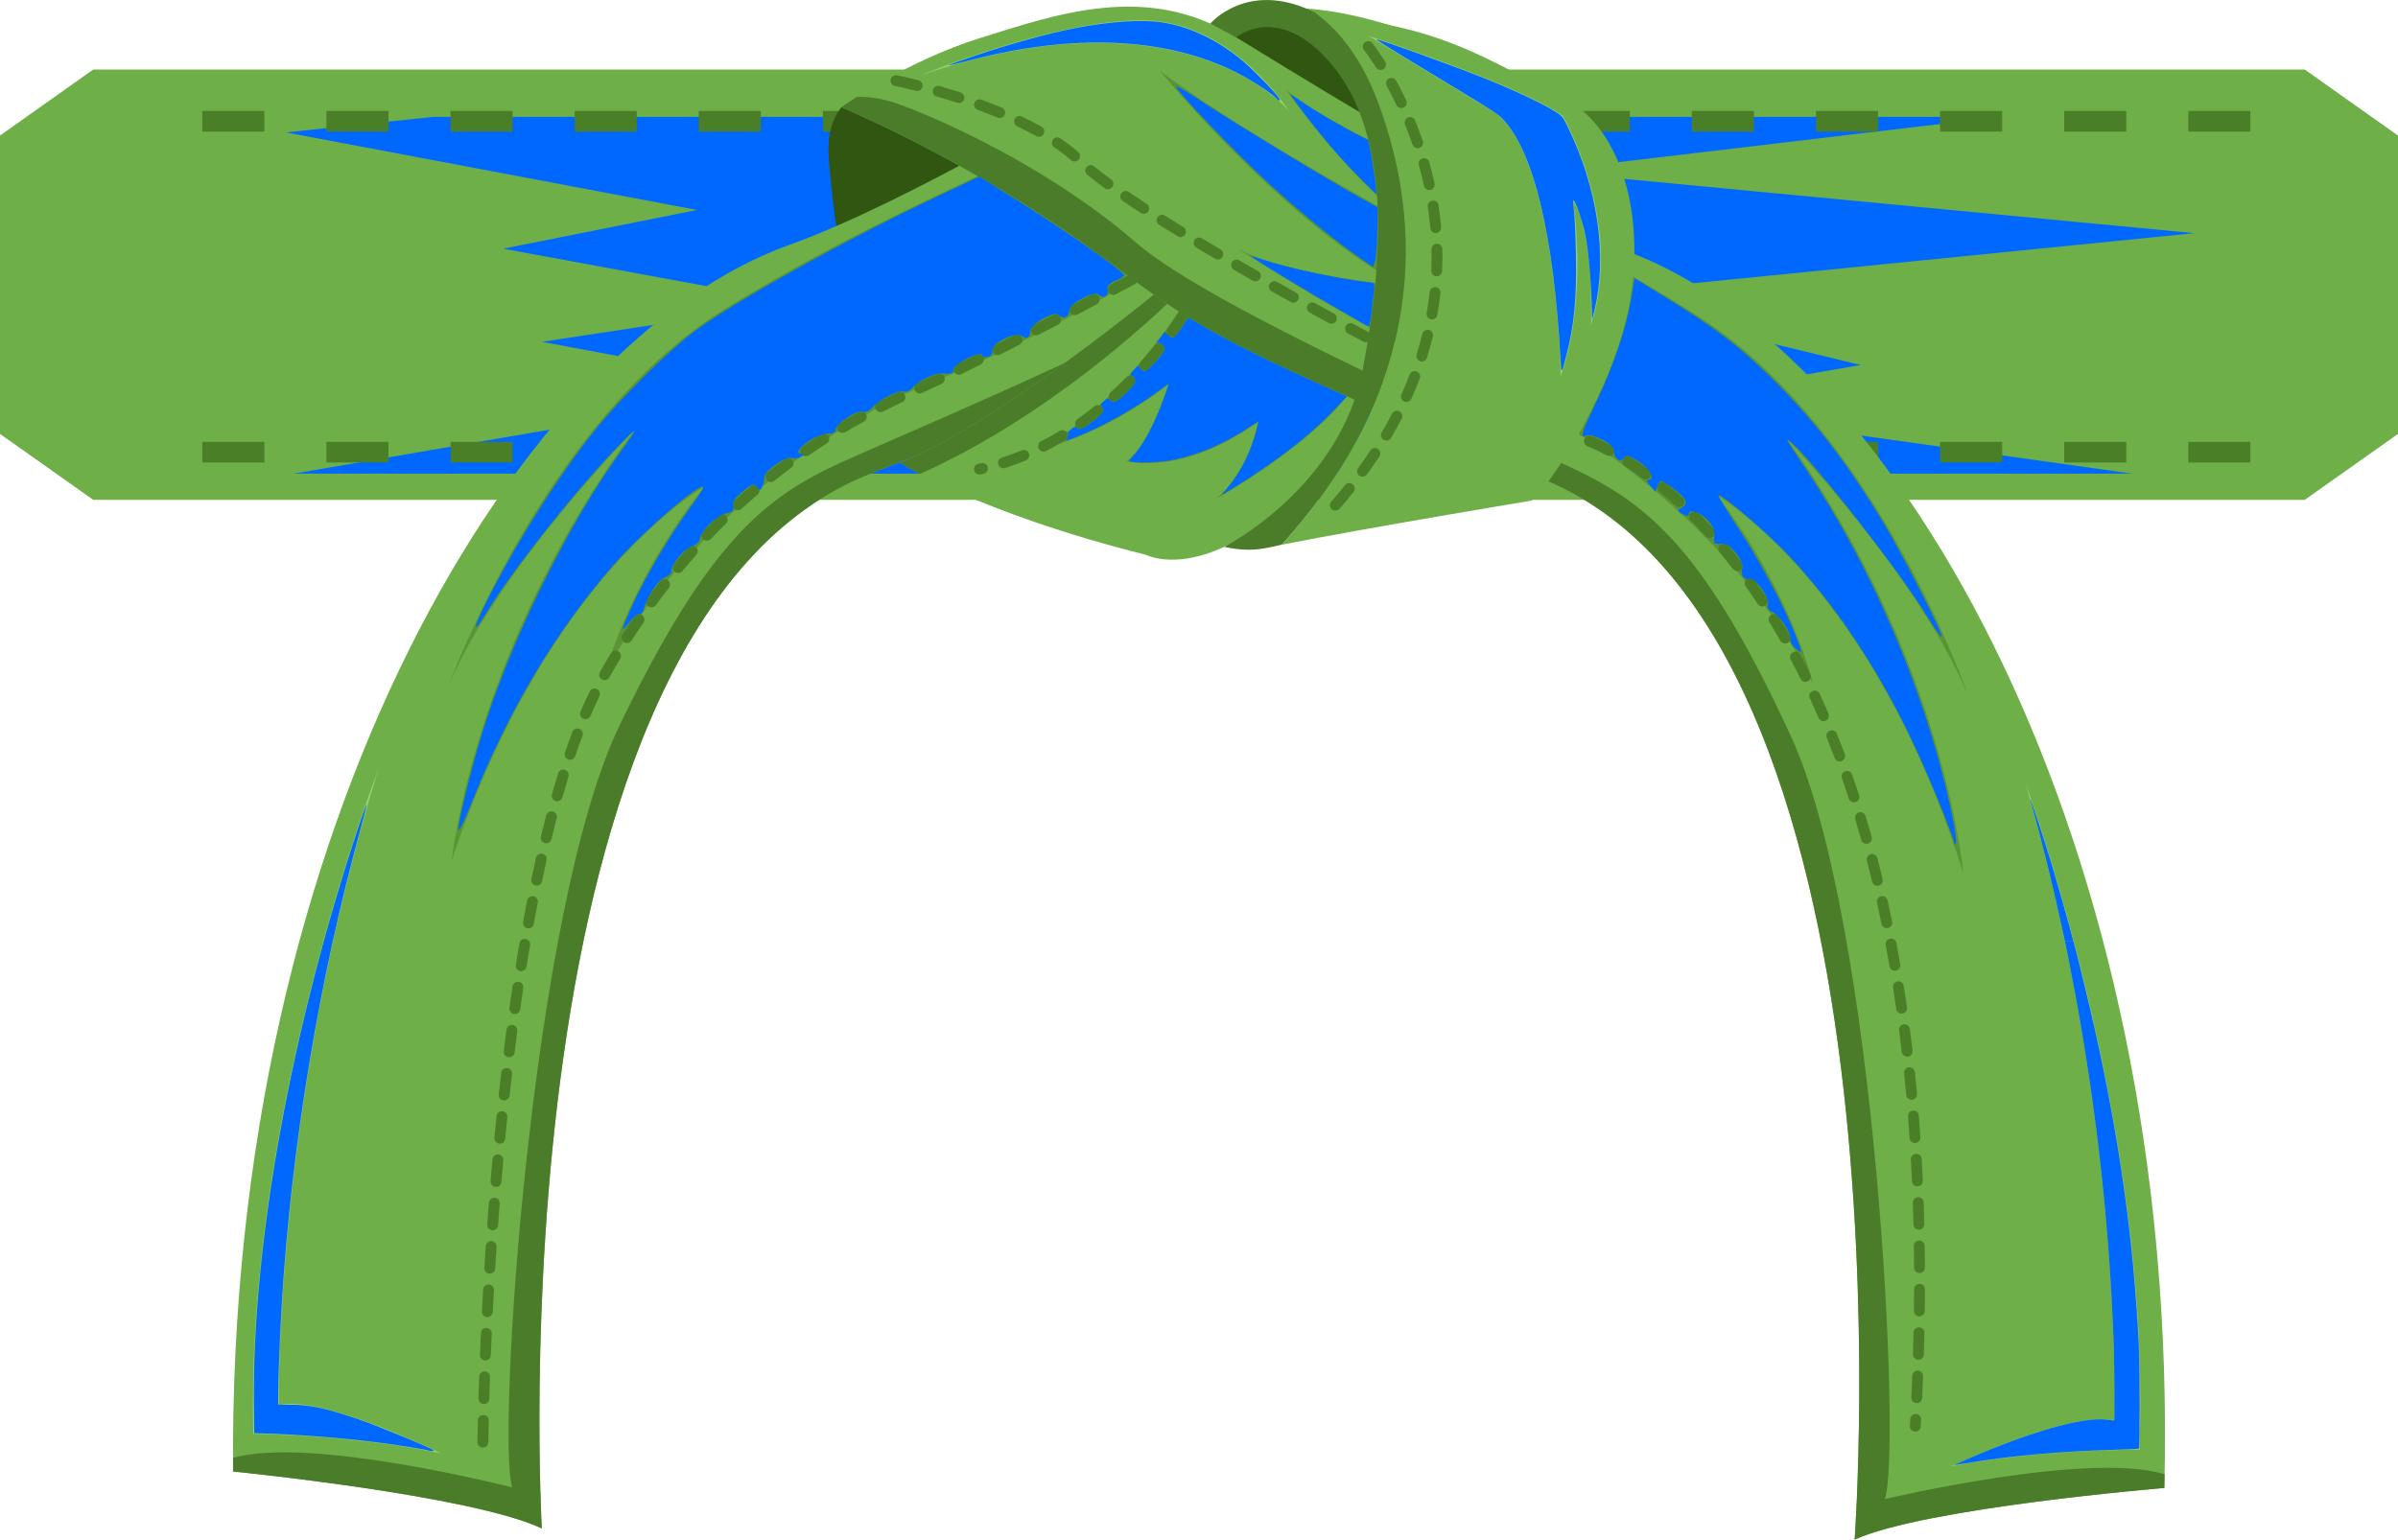 <?xml version="1.0" encoding="UTF-8" standalone="no"?>
<!-- Creator: CorelDRAW 2021 (64-Bit) -->

<svg
   xml:space="preserve"
   width="6.44in"
   height="4.136in"
   version="1.1"
   style="shape-rendering:geometricPrecision; text-rendering:geometricPrecision; image-rendering:optimizeQuality; fill-rule:evenodd; clip-rule:evenodd"
   viewBox="0 0 1263.74 811.59"
   id="svg25"
   sodipodi:docname="Karate_green_blue_belt.svg"
   inkscape:version="1.3.2 (091e20e, 2023-11-25)"
   xmlns:inkscape="http://www.inkscape.org/namespaces/inkscape"
   xmlns:sodipodi="http://sodipodi.sourceforge.net/DTD/sodipodi-0.dtd"
   xmlns="http://www.w3.org/2000/svg"
   xmlns:svg="http://www.w3.org/2000/svg"><sodipodi:namedview
   id="namedview25"
   pagecolor="#ffffff"
   bordercolor="#000000"
   borderopacity="0.25"
   inkscape:showpageshadow="2"
   inkscape:pageopacity="0.0"
   inkscape:pagecheckerboard="0"
   inkscape:deskcolor="#d1d1d1"
   inkscape:document-units="in"
   inkscape:zoom="0.95163137"
   inkscape:cx="355.17955"
   inkscape:cy="138.18376"
   inkscape:window-width="1392"
   inkscape:window-height="1212"
   inkscape:window-x="0"
   inkscape:window-y="25"
   inkscape:window-maximized="0"
   inkscape:current-layer="Layer_x0020_1" />
 <defs
   id="defs1">
  <style
   type="text/css"
   id="style1">
   <![CDATA[
    .fil3 {fill:#305612;fill-rule:nonzero}
    .fil4 {fill:#4A7C29;fill-rule:nonzero}
    .fil2 {fill:#4A7F28;fill-rule:nonzero}
    .fil1 {fill:#5B9337;fill-rule:nonzero}
    .fil0 {fill:#6EAF48;fill-rule:nonzero}
    .fil5 {fill:#96D16F;fill-rule:nonzero}
   ]]>
  </style>
 </defs>
 <g
   id="Layer_x0020_1"
   inkscape:label="Layer 1">
  <polygon
   class="fil0"
   points="1214.6,36.64 49.13,36.64 -0,71.45 -0,228.72 49.13,263.48 1214.6,263.48 1263.74,228.72 1263.74,71.45 "
   id="polygon1" />
  <polygon
   class="fil1"
   points="228.35,61.59 1054.15,61.59 812.95,90.2 1156.35,122.9 829.3,155.61 980.56,192.41 862.01,212.88 1123.65,249.68 154.76,249.68 416.4,204.69 285.58,180.18 420.49,159.7 265.14,131.09 367.34,110.67 150.67,69.78 "
   id="polygon2"
   style="fill:#0068ff;fill-opacity:1" />
  <path
   class="fil2"
   d="M1153.25 69.35l0 -10.88 32.7 0 0 10.88 -32.7 0 0 0zm-65.41 0l0 -10.88 32.7 0 0 10.88 -32.7 0 0 0zm-65.41 0l0 -10.88 32.7 0 0 10.88 -32.7 0 0 0zm-65.42 0l0 -10.88 32.71 0 0 10.88 -32.71 0 0 0zm-65.41 0l0 -10.88 32.7 0 0 10.88 -32.7 0 0 0zm-65.41 0l0 -10.88 32.7 0 0 10.88 -32.7 0 0 0zm-65.42 0l0 -10.88 32.7 0 0 10.88 -32.7 0 0 0zm-65.42 0l0 -10.88 32.71 0 0 10.88 -32.71 0 0 0zm-65.41 0l0 -10.88 32.7 0 0 10.88 -32.7 0 0 0zm-65.42 0l0 -10.88 32.7 0 0 10.88 -32.7 0 0 0zm-65.42 0l0 -10.88 32.71 0 0 10.88 -32.71 0 0 0zm-65.42 0l0 -10.88 32.71 0 0 10.88 -32.71 0 0 0zm-65.41 0l0 -10.88 32.7 0 0 10.88 -32.7 0 0 0zm-65.42 0l0 -10.88 32.71 0 0 10.88 -32.71 0 0 0zm-65.41 0l0 -10.88 32.71 0 0 10.88 -32.71 0 0 0zm-65.41 0l0 -10.88 32.71 0 0 10.88 -32.71 0 0 0zm-65.41 0l0 -10.88 32.71 0 0 10.88 -32.71 0 0 0z"
   id="path2" />
  <path
   class="fil2"
   d="M1153.25 243.81l0 -10.88 32.7 0 0 10.88 -32.7 0 0 0zm-65.41 0l0 -10.88 32.7 0 0 10.88 -32.7 0 0 0zm-65.41 0l0 -10.88 32.7 0 0 10.88 -32.7 0 0 0zm-65.42 0l0 -10.88 32.71 0 0 10.88 -32.71 0 0 0zm-65.41 0l0 -10.88 32.7 0 0 10.88 -32.7 0 0 0zm-65.41 0l0 -10.88 32.7 0 0 10.88 -32.7 0 0 0zm-65.42 0l0 -10.88 32.7 0 0 10.88 -32.7 0 0 0zm-65.42 0l0 -10.88 32.71 0 0 10.88 -32.71 0 0 0zm-65.41 0l0 -10.88 32.7 0 0 10.88 -32.7 0 0 0zm-65.42 0l0 -10.88 32.7 0 0 10.88 -32.7 0 0 0zm-65.42 0l0 -10.88 32.71 0 0 10.88 -32.71 0 0 0zm-65.42 0l0 -10.88 32.71 0 0 10.88 -32.71 0 0 0zm-65.41 0l0 -10.88 32.7 0 0 10.88 -32.7 0 0 0zm-65.42 0l0 -10.88 32.71 0 0 10.88 -32.71 0 0 0zm-65.41 0l0 -10.88 32.71 0 0 10.88 -32.71 0 0 0zm-65.41 0l0 -10.88 32.71 0 0 10.88 -32.71 0 0 0zm-65.41 0l0 -10.88 32.71 0 0 10.88 -32.71 0 0 0z"
   id="path3" />
  <path
   class="fil3"
   d="M443.44 56.52c0,0 -6.73,7.06 -6.86,21.39 -0.12,14.28 10.77,128.07 46.26,164.17 0,0 74.53,-32.38 127.94,-84.91 0,0 -119.77,-91.22 -167.34,-100.65z"
   id="path4" />
  <path
   class="fil0"
   d="M832.26 59.81c0,0 -32.67,-24.57 -72.59,-37.77 -39.91,-13.2 -86.94,-30.76 -133.64,-3.29 -46.69,27.48 -147.74,88.04 -210.37,110.45 -140.53,50.27 -295.65,303.4 -292.84,646.5 0,0 125.7,12.5 162.72,30.01 0,0 -27.39,-477.75 173.42,-556.09 200.81,-78.34 186.54,-81.3 249.8,-123.65 63.26,-42.35 123.51,-66.16 123.51,-66.16z"
   id="path5" />
  <path
   class="fil4"
   d="M122.82 775.71c-0.02,-2.37 -0,-4.8 -0.01,-7.17 40.48,-11.75 147.18,15.57 147.18,15.57 -8.37,-24.35 9.74,-304.42 56.3,-401.24 46.57,-96.82 76.79,-120.85 116.98,-139.06 40.18,-18.27 192.26,-81.3 232.57,-115.25 40.32,-34 93.43,-59.27 124.97,-70.42 9.3,-3.29 17.05,-4.2 23.41,-3.93 5.12,3.39 8.03,5.6 8.03,5.6 0,0 -60.25,23.81 -123.51,66.16 -63.26,42.35 -48.99,45.31 -249.8,123.65 -200.81,78.34 -173.42,556.09 -173.42,556.09 -37.02,-17.51 -162.72,-30.01 -162.72,-30.01z"
   id="path6" />
  <path
   class="fil0"
   d="M615.84 148.98c0,0 -89.94,74.84 -141.6,94.94 0,0 40.76,26.24 129.87,48.6 0,0 46.02,24.14 116.75,-77.32l-105.02 -66.22z"
   id="path7" />
  <path
   class="fil1"
   d="M624.06 159.76c0,0 -32.04,52.21 -75.7,77.1 0,0 33.64,-7.49 67.44,-34.38 0,0 -10.16,32.92 -22.07,40.63 0,0 29.56,8.03 69.3,-20.8 0,0 -4.17,25.22 -22.07,40.62 0,0 51.59,-28.72 71.58,-57.7l-88.48 -45.47z"
   id="path8" />
  <path
   class="fil4"
   d="M615.84 148.98c0,0 -89.94,74.84 -141.6,94.94 0,0 3.49,2.21 10.6,5.93 68.14,-30.66 122.77,-82.11 137.52,-96.71l-6.52 -4.15z"
   id="path9" />
  <path
   class="fil0"
   d="M443.44 56.52c0,0 33.08,-24.03 73.22,-36.53 40.14,-12.55 87.45,-29.31 133.67,-1.02 46.22,28.23 146.22,90.52 208.47,113.96 139.65,52.69 290.44,308.41 281.81,651.46 0,0 -125.89,10.35 -163.21,27.21 0,0 35.51,-477.21 -163.93,-558.95 -199.45,-81.73 -185.13,-84.48 -247.66,-127.91 -62.53,-43.43 -122.36,-68.21 -122.36,-68.21z"
   id="path10" />
  <path
   class="fil3"
   d="M650.33 18.97c16.85,10.29 40.85,25.11 67.56,40.95 -6.97,-17.35 -21.44,-38.63 -39.99,-44.29 -10.73,-3.29 -21.2,-1.19 -29.53,2.21 0.65,0.38 1.3,0.7 1.96,1.13z"
   id="path11" />
  <path
   class="fil1"
   d="M565.8 124.74c-17.48,-12.12 -34.76,-22.79 -50.57,-31.9 -39.19,18.43 -85.91,40.68 -133.7,70.37 -93.9,58.3 -144.63,196.98 -144.63,196.98 27.22,-62.66 98.36,-134.48 98.36,-134.48 -84.84,113.63 -97.25,227.91 -97.25,227.91 50.85,-152.05 133.2,-197.09 133.2,-197.09 -40.46,51.13 -52.3,98.65 -52.3,98.65 36.83,-72.09 117.4,-132.44 174.77,-154.8 35.26,-13.74 77.06,-36.8 104.06,-52.53 -9.05,-6.68 -18.79,-14.01 -31.93,-23.11z"
   id="path12" />
  <path
   class="fil1"
   d="M652.47 131.2c0,0 73.93,48.28 130.92,71.66 56.98,23.33 136.51,85.02 172.11,157.76 0,0 -11.03,-47.79 -50.62,-99.57 0,0 81.57,46.44 129.83,199.35 0,0 -10.46,-114.49 -93.36,-229.53 0,0 69.9,73.01 96.06,136.15 0,0 -48.37,-139.6 -141.26,-199.46 -92.89,-59.86 -182.21,-91.11 -218.18,-120.04 0,0 35.78,51.78 69.91,73.06 0,0 -87.29,-46.5 -136.53,-83.14 0,0 66.03,80.6 128.65,113.58 0,0 -62.85,-6.3 -87.52,-19.83z"
   id="path13" />
  <path
   class="fil4"
   d="M1140.6 784.38c0.06,-2.42 0.09,-4.8 0.13,-7.22 -40.27,-12.39 -147.43,13.09 -147.43,13.09 8.78,-24.19 -4.56,-304.53 -49.48,-402.1 -44.92,-97.63 -74.73,-122.15 -114.6,-141.11 -39.87,-18.91 -190.85,-84.54 -230.58,-119.18 -39.74,-34.64 -92.41,-60.83 -123.76,-72.52 -9.23,-3.45 -16.97,-4.47 -23.33,-4.31 -5.18,3.34 -8.13,5.5 -8.13,5.5 0,0 59.83,24.78 122.36,68.21 62.53,43.43 48.22,46.17 247.66,127.91 199.45,81.74 163.93,558.95 163.93,558.95 37.32,-16.86 163.21,-27.21 163.21,-27.21z"
   id="path14" />
  <path
   class="fil5"
   d="M1067.51 413.04c0,0 67.08,181.63 59.92,351.19 0,0 -51.47,-0.43 -99.19,8.73 0,0 63.15,-29.96 85.98,-24.08 0,0 5.15,-156.25 -46.71,-335.83z"
   id="path15" />
  <path
   class="fil5"
   d="M199.35 405.66c0,0 -70.15,180.44 -65.88,350.16 0,0 51.46,0.43 99.03,10.34 0,0 -62.64,-31.03 -85.56,-25.48 0,0 -2.49,-156.36 52.4,-335.02z"
   id="path16" />
  <path
   class="fil5"
   d="M485.03 39.71c0,0 70.3,-29.42 117.47,-29.04 47.18,0.43 76.79,47.84 76.79,47.84 0,0 -53.76,-66.22 -194.26,-18.8z"
   id="path17" />
  <path
   class="fil2"
   d="M1009.2 754.64c-1.58,-0.05 -2.78,-1.4 -2.69,-2.96l0 0c0.06,-1.24 0.13,-2.42 0.2,-3.61l0 0c0.08,-1.56 1.43,-2.75 3,-2.69l0 0c1.58,0.11 2.79,1.45 2.7,3.02l0 0c-0.06,1.19 -0.12,2.37 -0.19,3.56l0 0c-0.09,1.56 -1.36,2.75 -2.88,2.75l0 0c-0.04,0 -0.09,0 -0.13,-0.05l0 0zm0.8 -14.98c-1.58,-0.05 -2.8,-1.4 -2.73,-2.96l0 0c0.18,-3.83 0.34,-7.65 0.48,-11.42l0 0c0.06,-1.56 1.38,-2.8 2.96,-2.75l0 0c1.58,0.05 2.81,1.4 2.75,2.96l0 0c-0.15,3.77 -0.31,7.6 -0.48,11.48l0 0c-0.07,1.51 -1.35,2.69 -2.88,2.69l0 0c-0.03,0 -0.07,0 -0.1,0l0 0zm0.91 -22.84c-1.58,-0.05 -2.82,-1.35 -2.77,-2.96l0 0c0.11,-3.83 0.22,-7.6 0.3,-11.37l0 0c0.03,-1.56 1.34,-2.86 2.92,-2.8l0 0c1.58,0 2.83,1.35 2.8,2.91l0 0c-0.09,3.77 -0.18,7.6 -0.3,11.48l0 0c-0.05,1.56 -1.34,2.75 -2.88,2.75l0 0c-0.02,0 -0.05,0 -0.07,0l0 0zm0.54 -22.85c-1.57,-0.05 -2.83,-1.35 -2.82,-2.91l0 0c0.03,-1.94 0.05,-3.88 0.06,-5.77l0 0c0.02,-1.89 0.03,-3.77 0.03,-5.66l0 0c0.01,-1.56 1.29,-2.86 2.87,-2.8l0 0c1.58,0 2.86,1.24 2.85,2.86l0 0c0,1.83 -0.02,3.72 -0.03,5.6l0 0c-0.02,1.94 -0.04,3.88 -0.06,5.82l0 0c-0.02,1.62 -1.31,2.86 -2.88,2.86l0 0c-0.01,0 -0.01,0 -0.02,0l0 0zm-2.73 -25.7c-0.02,-3.88 -0.06,-7.65 -0.11,-11.42l0 0c-0.02,-1.62 1.23,-2.91 2.81,-2.91l0 0c1.58,0 2.88,1.24 2.9,2.8l0 0c0.06,3.83 0.1,7.6 0.11,11.48l0 0c0.01,1.56 -1.26,2.86 -2.84,2.86l0 0c-0.01,0 -0.03,0 -0.04,0l0 0c-1.56,0 -2.82,-1.24 -2.83,-2.8l0 0zm-0.33 -22.85c-0.09,-3.83 -0.2,-7.6 -0.33,-11.37l0 0c-0.05,-1.62 1.18,-2.91 2.75,-2.96l0 0c1.58,-0.05 2.91,1.19 2.96,2.75l0 0c0.12,3.77 0.24,7.6 0.33,11.48l0 0c0.04,1.56 -1.21,2.86 -2.79,2.91l0 0c-0.03,0 -0.06,0 -0.09,0l0 0c-1.54,0 -2.8,-1.24 -2.83,-2.8l0 0zm-0.78 -22.79c-0.17,-3.83 -0.36,-7.65 -0.58,-11.37l0 0c-0.09,-1.62 1.12,-2.96 2.7,-3.02l0 0c1.57,-0.11 2.93,1.13 3.01,2.69l0 0c0.22,3.77 0.4,7.6 0.58,11.42l0 0c0.08,1.62 -1.15,2.91 -2.72,3.02l0 0c-0.05,0 -0.11,0 -0.16,0l0 0c-1.51,0 -2.76,-1.24 -2.82,-2.75l0 0zm-1.27 -22.74c-0.26,-3.83 -0.53,-7.65 -0.82,-11.37l0 0c-0.13,-1.62 1.05,-2.96 2.62,-3.07l0 0c1.57,-0.16 2.95,1.02 3.07,2.59l0 0c0.3,3.77 0.57,7.6 0.83,11.48l0 0c0.1,1.56 -1.09,2.91 -2.67,3.02l0 0c-0.07,0 -0.15,0 -0.22,0l0 0c-1.48,0 -2.72,-1.19 -2.82,-2.64l0 0zm-1.78 -22.74c-0.34,-3.83 -0.71,-7.6 -1.09,-11.37l-0.01 0c-0.16,-1.56 0.99,-2.96 2.55,-3.13l0 0c1.57,-0.16 2.97,0.97 3.14,2.53l0 0c0.38,3.77 0.75,7.6 1.1,11.42l0 0c0.14,1.56 -1.02,2.96 -2.59,3.13l0 0c-0.09,0 -0.18,0 -0.28,0l0 0c-1.45,0 -2.69,-1.13 -2.82,-2.59l0 0zm-2.33 -22.68c-0.44,-3.83 -0.89,-7.6 -1.38,-11.31l0 0c-0.2,-1.56 0.9,-3.02 2.47,-3.18l0 0c1.56,-0.22 3,0.86 3.19,2.48l0 0c0.49,3.72 0.95,7.54 1.4,11.37l0 0c0.18,1.56 -0.94,2.96 -2.51,3.18l0 0c-0.12,0 -0.24,0 -0.35,0l0 0c-1.43,0 -2.65,-1.08 -2.82,-2.53l0 0zm-2.91 -22.58c-0.54,-3.83 -1.1,-7.6 -1.69,-11.31l0 0c-0.25,-1.51 0.81,-3.02 2.38,-3.23l0 0c1.56,-0.27 3.02,0.81 3.27,2.37l0 0c0.59,3.72 1.16,7.54 1.7,11.37l0 0c0.23,1.56 -0.86,2.96 -2.43,3.18l0 0c-0.15,0.05 -0.29,0.05 -0.44,0.05l0 0c-1.39,0 -2.6,-1.02 -2.8,-2.43l0 0zm-3.55 -22.52c-0.65,-3.77 -1.33,-7.54 -2.02,-11.21l0 0c-0.3,-1.56 0.73,-3.07 2.28,-3.34l0 0c1.55,-0.27 3.04,0.75 3.35,2.26l0 0c0.69,3.72 1.37,7.49 2.04,11.31l0 0c0.26,1.56 -0.78,3.02 -2.34,3.29l0 0c-0.17,0.05 -0.34,0.05 -0.51,0.05l0 0c-1.35,0 -2.55,-0.97 -2.79,-2.37l0 0zm-4.22 -22.36c-0.77,-3.77 -1.57,-7.49 -2.38,-11.15l0 0c-0.34,-1.51 0.63,-3.07 2.17,-3.39l0 0c1.54,-0.38 3.07,0.59 3.41,2.15l0 0c0.81,3.72 1.62,7.44 2.39,11.21l0 0c0.32,1.56 -0.67,3.07 -2.22,3.39l0 0c-0.2,0.05 -0.41,0.05 -0.61,0.05l0 0c-1.31,0 -2.49,-0.92 -2.77,-2.26l0 0zm-4.94 -22.25c-0.91,-3.72 -1.83,-7.38 -2.76,-10.99l-0.01 0c-0.39,-1.56 0.52,-3.13 2.05,-3.5l0 0c1.52,-0.43 3.09,0.48 3.49,2.05l0 0c0.94,3.61 1.88,7.38 2.79,11.15l0 0c0.37,1.51 -0.58,3.07 -2.12,3.39l0 0c-0.23,0.11 -0.46,0.11 -0.69,0.11l0 0c-1.28,0 -2.44,-0.92 -2.74,-2.21l0 0zm-5.73 -21.98c-1.04,-3.72 -2.1,-7.38 -3.17,-10.94l0 0c-0.46,-1.51 0.4,-3.12 1.91,-3.56l0 0c1.51,-0.49 3.1,0.38 3.56,1.89l0 0c1.09,3.61 2.16,7.33 3.21,11.05l0 0c0.43,1.51 -0.46,3.07 -1.98,3.5l0 0c-0.27,0.11 -0.53,0.11 -0.79,0.11l0 0c-1.25,0 -2.39,-0.81 -2.74,-2.05l0 0zm-6.57 -21.77c-1.19,-3.66 -2.4,-7.27 -3.62,-10.78l0 0c-0.52,-1.51 0.26,-3.12 1.76,-3.66l0 0c1.49,-0.54 3.12,0.27 3.64,1.78l0 0c1.24,3.56 2.46,7.17 3.66,10.88l0 0c0.49,1.51 -0.34,3.12 -1.84,3.61l0 0c-0.3,0.05 -0.61,0.11 -0.91,0.11l0 0c-1.2,0 -2.31,-0.75 -2.69,-1.94l0 0zm-7.48 -21.5c-1.35,-3.61 -2.72,-7.11 -4.1,-10.56l-0.01 0c-0.59,-1.51 0.12,-3.18 1.59,-3.72l0 0c1.46,-0.59 3.13,0.11 3.72,1.56l0 0c1.4,3.5 2.78,7.06 4.15,10.72l0 0c0.55,1.45 -0.2,3.13 -1.68,3.66l0 0c-0.33,0.16 -0.68,0.22 -1.02,0.22l0 0c-1.15,0 -2.23,-0.75 -2.65,-1.89l0 0zm-8.46 -21.07c-1.52,-3.56 -3.07,-7 -4.62,-10.4l0 0c-0.66,-1.4 -0.03,-3.13 1.4,-3.77l0 0c1.43,-0.65 3.13,-0.05 3.79,1.4l0 0c1.58,3.39 3.14,6.9 4.68,10.51l0 0c0.63,1.45 -0.04,3.13 -1.49,3.77l0 0c-0.38,0.16 -0.77,0.22 -1.15,0.22l0 0c-1.1,0 -2.14,-0.65 -2.61,-1.72l0 0zm-9.5 -20.64c-1.71,-3.45 -3.44,-6.79 -5.17,-10.08l0 0c-0.75,-1.4 -0.21,-3.13 1.18,-3.88l0 0c1.4,-0.75 3.13,-0.21 3.86,1.19l0 0c1.77,3.34 3.52,6.73 5.25,10.24l0 0c0.7,1.45 0.12,3.13 -1.29,3.83l0 0c-0.41,0.22 -0.86,0.32 -1.29,0.32l0 0c-1.04,0 -2.05,-0.59 -2.54,-1.62l0 0zm-10.64 -20.04c-1.91,-3.34 -3.84,-6.57 -5.76,-9.75l-0.01 0c-0.82,-1.35 -0.4,-3.13 0.95,-3.93l0 0c1.35,-0.81 3.1,-0.38 3.93,0.97l0 0c1.96,3.18 3.91,6.52 5.86,9.91l0 0c0.78,1.35 0.3,3.13 -1.07,3.88l0 0c-0.45,0.27 -0.95,0.38 -1.44,0.38l0 0c-0.98,0 -1.93,-0.54 -2.46,-1.45l0 0zm-11.84 -19.29c-2.13,-3.23 -4.26,-6.36 -6.39,-9.37l-0.01 0c-0.91,-1.29 -0.61,-3.07 0.68,-3.99l0 0c1.28,-0.92 3.07,-0.59 3.98,0.7l0 0c2.17,3.02 4.34,6.2 6.5,9.48l0 0c0.87,1.35 0.51,3.13 -0.82,3.99l0 0c-0.49,0.32 -1.04,0.49 -1.58,0.43l0 0c-0.92,0 -1.83,-0.43 -2.37,-1.24l0 0zm-13.11 -18.48c-2.37,-3.07 -4.73,-6.03 -7.07,-8.84l0 0c-1.01,-1.24 -0.84,-3.02 0.37,-4.04l0 0c1.22,-1.02 3.02,-0.81 4.03,0.38l0 0c2.39,2.86 4.78,5.87 7.2,9l0 0c0.96,1.29 0.72,3.07 -0.53,4.04l0 0c-0.53,0.38 -1.15,0.59 -1.76,0.59l0 0c-0.85,0 -1.69,-0.43 -2.24,-1.13l0 0zm-14.47 -17.4c-2.63,-2.91 -5.22,-5.6 -7.77,-8.19l0 0c-1.1,-1.13 -1.09,-2.96 0.03,-4.04l0 0c1.13,-1.13 2.94,-1.13 4.05,0l0 0c2.6,2.64 5.26,5.44 7.94,8.41l0 0c1.06,1.19 0.96,2.96 -0.2,4.04l0 0c-0.56,0.48 -1.26,0.75 -1.95,0.75l0 0c-0.77,0 -1.54,-0.32 -2.1,-0.97l0 0zm-15.88 -16.06c-2.92,-2.69 -5.76,-5.17 -8.49,-7.44l0 0c-1.22,-1.02 -1.38,-2.8 -0.38,-4.04l0 0c1,-1.19 2.81,-1.35 4.02,-0.38l0 0c2.81,2.37 5.73,4.9 8.71,7.65l0 0c1.16,1.08 1.23,2.86 0.16,4.04l0 0c-0.57,0.59 -1.35,0.92 -2.13,0.92l0 0c-0.68,0 -1.36,-0.27 -1.9,-0.75l0 0zm-17.37 -14.39c-3.31,-2.48 -6.41,-4.58 -9.25,-6.41l0 0c-1.33,-0.86 -1.71,-2.64 -0.86,-3.99l0 0c0.86,-1.29 2.62,-1.67 3.95,-0.81l0 0c2.95,1.89 6.15,4.09 9.56,6.57l0 0c1.27,0.97 1.53,2.75 0.59,4.04l0 0c-0.56,0.75 -1.44,1.13 -2.32,1.13l0 0c-0.58,0 -1.17,-0.16 -1.67,-0.54l0 0zm-18.91 -12.18c-3.19,-1.72 -5.72,-2.91 -7.44,-3.66l0 0c-1.7,-0.75 -2.53,-1.02 -2.53,-1.02l0 0c-1.49,-0.54 -2.28,-2.16 -1.76,-3.66l0 0c0.52,-1.51 2.15,-2.26 3.65,-1.72l0 0c0.14,0 4.11,1.45 10.8,5.06l0 0c1.39,0.75 1.9,2.48 1.15,3.88l0 0c-0.53,0.97 -1.52,1.51 -2.54,1.51l0 0c-0.45,-0.05 -0.91,-0.16 -1.34,-0.38l0 0z"
   id="path18" />
  <path
   class="fil2"
   d="M254.43 763.1c-1.57,0 -2.84,-1.29 -2.82,-2.91l0 0c0.03,-2.26 0.1,-6.2 0.22,-11.53l0.01 0c0.04,-1.56 1.34,-2.8 2.92,-2.75l0 0c1.58,0 2.83,1.35 2.79,2.91l0 0c-0.12,5.28 -0.18,9.21 -0.22,11.48l0 0c-0.02,1.56 -1.31,2.8 -2.88,2.8l0 0c0,0 -0.01,0 -0.02,0l0 0zm0.48 -22.95c-1.58,-0.05 -2.81,-1.4 -2.77,-2.96l0 0c0.1,-3.5 0.22,-7.38 0.38,-11.48l0 0c0.05,-1.62 1.37,-2.86 2.95,-2.75l0 0c1.58,0.05 2.81,1.35 2.76,2.91l0 0c-0.15,4.15 -0.27,7.97 -0.37,11.48l0 0c-0.05,1.56 -1.34,2.8 -2.9,2.8l0 0c-0.02,0 -0.03,0 -0.05,0l0 0zm0.78 -22.95c-1.58,-0.05 -2.81,-1.4 -2.75,-2.96l0 0c0.16,-3.66 0.31,-7.49 0.5,-11.48l0 0c0.06,-1.56 1.41,-2.8 2.98,-2.75l0 0c1.58,0.11 2.8,1.4 2.73,3.02l0 0c-0.18,3.93 -0.35,7.76 -0.5,11.42l0 0c-0.06,1.56 -1.34,2.75 -2.88,2.75l0 0c-0.03,0 -0.06,0 -0.09,0l0 0zm1.01 -22.9c-1.57,-0.11 -2.79,-1.45 -2.71,-3.02l0 0c0.19,-3.72 0.39,-7.54 0.61,-11.48l0 0c0.09,-1.56 1.44,-2.75 3.01,-2.69l0 0c1.58,0.11 2.79,1.45 2.7,3.02l0 0c-0.23,3.93 -0.42,7.76 -0.61,11.42l0 0c-0.07,1.56 -1.36,2.75 -2.89,2.75l0 0c-0.04,0 -0.07,0 -0.11,0l0 0zm1.24 -22.9c-1.58,-0.11 -2.78,-1.45 -2.68,-3.02l0 0c0.23,-3.77 0.47,-7.54 0.73,-11.48l0 0 0 0.05c0.11,-1.62 1.47,-2.8 3.04,-2.69l0 0c1.57,0.11 2.76,1.45 2.66,3.02l0 0c-0.26,3.88 -0.5,7.71 -0.73,11.42l0 0c-0.09,1.56 -1.37,2.69 -2.88,2.69l0 0c-0.05,0 -0.1,0 -0.15,0l0 0zm1.49 -22.85c-1.58,-0.11 -2.76,-1.51 -2.65,-3.07l0 0c0.26,-3.77 0.55,-7.6 0.85,-11.42l0 0c0.12,-1.56 1.49,-2.75 3.07,-2.64l0 0c1.58,0.11 2.75,1.51 2.64,3.07l0 0c-0.3,3.83 -0.58,7.65 -0.85,11.42l0 0c-0.1,1.51 -1.38,2.64 -2.87,2.64l0 0c-0.06,0 -0.12,0 -0.18,0l0 0zm1.73 -22.85c-1.58,-0.16 -2.75,-1.51 -2.62,-3.13l0 0c0.32,-3.77 0.65,-7.54 0.98,-11.42l0 0c0.14,-1.56 1.53,-2.69 3.1,-2.59l0 0c1.57,0.16 2.74,1.56 2.6,3.13l0 0c-0.34,3.83 -0.66,7.6 -0.97,11.37l0 0c-0.12,1.51 -1.39,2.64 -2.87,2.64l0 0c-0.07,0 -0.14,0 -0.21,0l0 0zm1.98 -22.85c-1.57,-0.11 -2.73,-1.51 -2.58,-3.13l0 0c0.36,-3.77 0.73,-7.54 1.12,-11.37l0 0c0.15,-1.62 1.56,-2.75 3.12,-2.59l0 0c1.57,0.16 2.72,1.56 2.56,3.13l0 0c-0.38,3.83 -0.75,7.6 -1.11,11.37l0 0c-0.14,1.51 -1.4,2.64 -2.87,2.64l0 0c-0.08,0 -0.16,-0.05 -0.24,-0.05l0 0zm2.26 -22.79c-1.56,-0.16 -2.7,-1.56 -2.54,-3.13l0 0c0.41,-3.83 0.84,-7.6 1.27,-11.42l0 0c0.18,-1.56 1.6,-2.69 3.17,-2.48l0 0c1.57,0.16 2.69,1.56 2.52,3.13l0 0c-0.44,3.83 -0.86,7.6 -1.27,11.37l0 0c-0.16,1.51 -1.41,2.59 -2.87,2.59l0 0c-0.09,0 -0.19,-0.05 -0.29,-0.05l0 0zm2.58 -22.74c-1.57,-0.22 -2.68,-1.62 -2.48,-3.18l0 0c0.46,-3.83 0.94,-7.6 1.43,-11.42l0 0.05c0.2,-1.62 1.64,-2.69 3.21,-2.48l0 0c1.56,0.16 2.67,1.62 2.47,3.18l0 0c-0.5,3.77 -0.98,7.6 -1.43,11.37l0 0c-0.18,1.45 -1.43,2.48 -2.87,2.48l0 0c-0.11,0 -0.22,0 -0.32,0l0 0zm2.93 -22.74c-1.56,-0.22 -2.66,-1.67 -2.44,-3.23l0 0c0.52,-3.83 1.07,-7.6 1.63,-11.37l0 0c0.23,-1.56 1.69,-2.64 3.25,-2.42l0 0c1.56,0.22 2.64,1.67 2.4,3.23l0 0c-0.55,3.77 -1.09,7.54 -1.62,11.31l0 0c-0.2,1.45 -1.44,2.48 -2.86,2.48l0 0c-0.12,0 -0.25,0 -0.38,0l0 0zm3.31 -22.68c-1.56,-0.22 -2.62,-1.72 -2.38,-3.23l0 0c0.6,-3.83 1.21,-7.6 1.86,-11.37l0 0c0.25,-1.56 1.73,-2.59 3.29,-2.32l0 0c1.55,0.27 2.6,1.72 2.34,3.29l0 0c-0.63,3.72 -1.25,7.49 -1.84,11.26l0 0c-0.23,1.4 -1.45,2.42 -2.85,2.42l0 0c-0.14,0 -0.28,0 -0.42,-0.05l0 0zm3.76 -22.58c-1.56,-0.27 -2.59,-1.78 -2.31,-3.34l0 0c0.68,-3.77 1.39,-7.54 2.11,-11.26l0 0c0.3,-1.56 1.79,-2.59 3.35,-2.26l0 0c1.55,0.27 2.56,1.78 2.26,3.34l0 0c-0.72,3.72 -1.42,7.44 -2.1,11.21l0 0c-0.25,1.4 -1.47,2.37 -2.83,2.37l0 0c-0.16,0 -0.32,0 -0.49,-0.05l0 0zm4.28 -22.52c-1.55,-0.32 -2.54,-1.83 -2.23,-3.34l0 0c0.79,-3.83 1.6,-7.54 2.42,-11.26l0 0c0.35,-1.56 1.86,-2.53 3.41,-2.15l0 0c1.54,0.32 2.51,1.89 2.17,3.39l0 0c-0.82,3.72 -1.62,7.44 -2.4,11.15l0 0c-0.29,1.35 -1.49,2.32 -2.83,2.32l0 0c-0.18,0 -0.37,-0.05 -0.55,-0.11l0 0zm4.9 -22.36c-1.54,-0.38 -2.47,-1.89 -2.11,-3.45l0 0c0.91,-3.77 1.84,-7.49 2.8,-11.15l0 0c0.39,-1.51 1.96,-2.42 3.49,-2.05l0 0c1.53,0.38 2.44,1.94 2.05,3.5l0 0c-0.95,3.61 -1.88,7.33 -2.78,11.05l0 0c-0.31,1.35 -1.49,2.21 -2.8,2.21l0 0c-0.21,0 -0.43,-0.05 -0.65,-0.11l0 0zm5.68 -22.2c-1.52,-0.43 -2.4,-1.99 -1.97,-3.5l0 0c1.06,-3.77 2.16,-7.44 3.27,-11.05l0 0c0.47,-1.51 2.07,-2.37 3.58,-1.89l0 0c1.51,0.49 2.35,2.05 1.89,3.56l0 0c-1.1,3.61 -2.18,7.22 -3.23,10.94l0 0c-0.36,1.24 -1.52,2.1 -2.77,2.1l0 0c-0.25,-0.05 -0.51,-0.05 -0.76,-0.16l0 0zm6.65 -21.88c-1.5,-0.54 -2.3,-2.15 -1.78,-3.66l0 0c1.27,-3.72 2.57,-7.33 3.91,-10.83l0 0c0.56,-1.51 2.21,-2.21 3.69,-1.67l0 0c1.47,0.54 2.23,2.21 1.65,3.66l0 0c-1.31,3.5 -2.59,7.06 -3.84,10.72l0 0c-0.41,1.19 -1.53,1.94 -2.73,1.94l0 0c-0.3,0 -0.6,-0.05 -0.9,-0.16l0 0zm7.95 -21.5c-1.45,-0.59 -2.12,-2.26 -1.51,-3.72l0 0c1.55,-3.66 3.15,-7.17 4.8,-10.56l0 0c0.7,-1.45 2.4,-2.05 3.83,-1.35l0 0c1.42,0.7 2.01,2.42 1.31,3.83l0 0c-1.59,3.29 -3.16,6.74 -4.68,10.29l0 0c-0.46,1.08 -1.54,1.78 -2.65,1.72l0 0c-0.37,0 -0.74,-0.05 -1.1,-0.22l0 0zm9.76 -20.69c-1.37,-0.75 -1.86,-2.53 -1.08,-3.88l0 0c0.1,-0.22 0.2,-0.38 0.3,-0.54l0 0c1.82,-3.23 3.67,-6.36 5.53,-9.43l0 0c0.81,-1.35 2.57,-1.78 3.92,-0.97l0 0c1.35,0.81 1.78,2.59 0.96,3.93l0 0c-1.83,3.02 -3.64,6.14 -5.45,9.27l0 0c-0.1,0.22 -0.19,0.38 -0.29,0.54l0 0c-0.53,0.92 -1.51,1.45 -2.52,1.45l0 0c-0.47,0 -0.94,-0.11 -1.38,-0.38l0 0zm11.69 -19.67c-1.33,-0.86 -1.71,-2.59 -0.86,-3.93l0 0c2.11,-3.29 4.23,-6.47 6.37,-9.59l0 0c0.89,-1.29 2.67,-1.62 3.97,-0.75l0 0c1.3,0.92 1.63,2.69 0.74,3.99l0 0c-2.11,3.07 -4.2,6.2 -6.28,9.43l0 0c-0.55,0.86 -1.48,1.35 -2.44,1.35l0 0c-0.52,0 -1.05,-0.16 -1.52,-0.49l0 0zm12.78 -18.91c-1.27,-0.97 -1.55,-2.75 -0.62,-4.04l0 0c2.3,-3.13 4.62,-6.2 6.93,-9.16l0 0c0.97,-1.24 2.77,-1.51 4.01,-0.54l0 0c1.24,0.97 1.47,2.8 0.5,4.04l0 0c-2.28,2.91 -4.56,5.93 -6.82,9.05l0 0c-0.57,0.75 -1.45,1.19 -2.34,1.19l0 0c-0.58,0 -1.16,-0.22 -1.66,-0.54l0 0zm13.91 -18.16c-1.22,-1.02 -1.39,-2.8 -0.38,-4.04l0 0c2.49,-3.02 5.01,-5.93 7.51,-8.73l0 0c1.05,-1.19 2.86,-1.29 4.04,-0.27l0 0c1.19,1.08 1.29,2.86 0.24,4.04l0 0c-2.47,2.8 -4.94,5.66 -7.39,8.62l0 0c-0.58,0.7 -1.4,1.02 -2.23,1.02l0 0c-0.64,0 -1.27,-0.22 -1.79,-0.65l0 0zm15.03 -17.24c-1.15,-1.08 -1.2,-2.91 -0.11,-4.04l0 0c2.7,-2.86 5.39,-5.55 8.08,-8.24l0 0c1.13,-1.08 2.94,-1.08 4.04,0.05l0 0c1.11,1.13 1.09,2.96 -0.03,4.04l0 0c-2.65,2.59 -5.3,5.28 -7.94,8.08l0 0c-0.57,0.59 -1.34,0.92 -2.1,0.92l0 0c-0.7,0 -1.4,-0.27 -1.95,-0.81l0 0zm16.16 -16.16c-1.07,-1.19 -0.99,-2.96 0.17,-4.04l0 0c2.89,-2.64 5.77,-5.23 8.63,-7.65l0 0c1.2,-1.02 3.01,-0.92 4.03,0.32l0 0c1.02,1.19 0.89,3.02 -0.31,4.04l0 0c-2.81,2.37 -5.65,4.9 -8.49,7.49l0 0c-0.55,0.54 -1.26,0.75 -1.95,0.75l0 0c-0.77,0 -1.53,-0.32 -2.09,-0.92l0 0zm17.25 -15.03c-0.99,-1.24 -0.78,-3.02 0.46,-3.99l0 0c3.08,-2.48 6.13,-4.8 9.15,-7.06l0 0c1.27,-0.92 3.06,-0.65 4,0.59l0 0c0.94,1.29 0.66,3.07 -0.6,4.04l0 0c-2.97,2.15 -5.97,4.47 -9,6.9l0 0c-0.53,0.43 -1.17,0.59 -1.8,0.59l0 0c-0.83,0 -1.66,-0.38 -2.21,-1.08l0 0zm18.27 -13.74c-0.89,-1.29 -0.56,-3.07 0.74,-3.99l0 0c3.27,-2.21 6.48,-4.31 9.63,-6.36l0 0c1.33,-0.81 3.1,-0.43 3.94,0.92l0 0c0.85,1.29 0.45,3.07 -0.88,3.93l0 0c-3.1,1.94 -6.26,4.04 -9.46,6.25l0 0c-0.5,0.32 -1.07,0.48 -1.64,0.48l0 0c-0.9,0 -1.79,-0.43 -2.34,-1.24l0 0zm19.2 -12.45c-0.8,-1.35 -0.35,-3.13 1.02,-3.88l0 0c3.43,-2.05 6.78,-3.93 10.03,-5.71l0 0c1.38,-0.75 3.13,-0.22 3.88,1.13l0 0c0.75,1.4 0.24,3.13 -1.15,3.88l0 0c-3.2,1.78 -6.49,3.61 -9.87,5.6l0 0c-0.46,0.27 -0.97,0.43 -1.47,0.38l0 0c-0.98,0 -1.92,-0.49 -2.45,-1.4l0 0zm19.99 -11.1c-0.72,-1.4 -0.16,-3.13 1.25,-3.83l0 0c3.62,-1.83 7.07,-3.56 10.33,-5.07l0 0c1.43,-0.7 3.13,-0.11 3.81,1.35l0 0c0.67,1.4 0.07,3.12 -1.36,3.77l0 0c-3.23,1.56 -6.64,3.23 -10.2,5.01l0 0c-0.41,0.22 -0.87,0.32 -1.31,0.32l0 0c-1.03,0 -2.03,-0.59 -2.53,-1.56l0 0zm20.59 -9.97c-0.66,-1.45 -0.04,-3.12 1.4,-3.83l0 0c3.3,-1.51 6.32,-2.91 8.98,-4.15l0 0c0.44,-0.22 0.89,-0.43 1.35,-0.65l0 0c1.42,-0.7 3.13,-0.11 3.81,1.35l0 0c0.68,1.4 0.09,3.13 -1.34,3.83l0 0c-0.47,0.22 -0.92,0.43 -1.37,0.65l0 0c-2.72,1.29 -5.74,2.64 -9.04,4.2l0 0c-0.39,0.16 -0.81,0.27 -1.21,0.27l0 0c-1.07,-0.05 -2.1,-0.65 -2.58,-1.67l0 0zm20.69 -9.81c-0.71,-1.4 -0.12,-3.13 1.29,-3.83l0 0c3.25,-1.62 6.68,-3.34 10.23,-5.12l0 0c1.41,-0.7 3.13,-0.16 3.84,1.24l0 0c0.71,1.45 0.15,3.18 -1.27,3.88l0 0c-3.56,1.78 -7,3.5 -10.26,5.12l0 0c-0.41,0.22 -0.86,0.32 -1.29,0.32l0 0c-1.05,-0.05 -2.05,-0.59 -2.54,-1.62l0 0zm20.47 -10.29c-0.72,-1.4 -0.16,-3.13 1.24,-3.83l0 0c3.36,-1.72 6.76,-3.5 10.17,-5.23l0.01 0c1.41,-0.75 3.13,-0.16 3.85,1.24l0 0c0.73,1.4 0.17,3.13 -1.23,3.83l0 0c-3.42,1.78 -6.83,3.5 -10.19,5.23l0 0c-0.43,0.22 -0.88,0.32 -1.33,0.32l0 0c-1.03,0 -2.02,-0.59 -2.52,-1.56l0 0zm20.36 -10.45c-0.73,-1.4 -0.18,-3.13 1.23,-3.88l0 0c3.44,-1.78 6.83,-3.56 10.15,-5.28l0 0c1.4,-0.75 3.13,-0.16 3.86,1.19l0 0c0.73,1.4 0.19,3.13 -1.21,3.88l0 0c-3.31,1.72 -6.72,3.5 -10.16,5.28l0 0c-0.43,0.27 -0.89,0.32 -1.34,0.32l0 0c-1.02,0 -2.01,-0.54 -2.52,-1.51l0 0zm20.31 -10.61c-0.73,-1.4 -0.19,-3.13 1.2,-3.88l0 0c3.59,-1.89 7,-3.66 10.13,-5.33l0 0c1.4,-0.7 3.13,-0.16 3.86,1.24l0 0c0.74,1.35 0.2,3.12 -1.2,3.83l0 0c-3.14,1.67 -6.54,3.45 -10.14,5.33l0 0c-0.43,0.27 -0.89,0.38 -1.35,0.32l0 0c-1.02,0 -2.01,-0.54 -2.52,-1.51l0 0zm20.27 -10.67c-0.73,-1.4 -0.2,-3.13 1.19,-3.88l0 0c6.3,-3.34 10.13,-5.39 10.14,-5.39l0 0c1.39,-0.75 3.14,-0.22 3.87,1.19l0 0c0.74,1.4 0.21,3.13 -1.18,3.88l0 0c0,0 -3.84,2.05 -10.16,5.39l0 0c-0.43,0.22 -0.9,0.32 -1.36,0.32l0 0c-1.01,0 -1.99,-0.54 -2.51,-1.51l0 0z"
   id="path19" />
  <path
   class="fil0"
   d="M823.01 51.03c-39.7,-19.67 -63.45,-37.66 -125.44,-42.51 -1.8,-0.16 -3.22,-1.4 -4.77,-1.99 12.03,8.67 24.6,23.33 33.71,48.11 23.23,63.09 25.71,147.9 -51.05,232.49 46.63,-9.16 131.45,-23.22 131.45,-23.22 8.63,-5.66 44.82,-59.64 52.37,-106.79 7.55,-47.09 -6.11,-91.16 -36.27,-106.09z"
   id="path20" />
  <path
   class="fil5"
   d="M721.1 18.86c0,0 81.26,26.4 102.57,42.3 0,0 32.41,56.03 14.8,110.24 0,0 1.83,-47.2 -9.45,-65.84 0,0 8.14,51.51 -6.51,92.83 0,0 -1.89,-114.39 -34.56,-138.95l-66.84 -40.57z"
   id="path21" />
  <path
   class="fil4"
   d="M637.87 12.4l13.64 7.27c0,0 18.24,-15.57 42.36,6.09 39.87,35.78 36.26,106.09 24.29,168.91 -11.97,62.77 -73.01,93.59 -73.01,93.59 15.29,3.39 23.26,0.22 30.3,-1.13 76.76,-84.59 74.28,-169.4 51.05,-232.49 -9.17,-24.89 -21.81,-39.6 -33.9,-48.28 -0.47,-0.22 -0.98,-0.43 -1.43,-0.65 -34.18,-16 -53.31,6.68 -53.31,6.68z"
   id="path22" />
  <path
   class="fil2"
   d="M718.41 180.02c0,0 -2.95,-1.51 -8.03,-4.26l0 0c-1.39,-0.75 -1.91,-2.48 -1.16,-3.88l0 0c0.75,-1.4 2.48,-1.94 3.87,-1.19l0 0c5.07,2.75 8,4.31 8.01,4.31l0 0c1.39,0.7 1.92,2.42 1.19,3.83l0 0c-0.52,0.97 -1.52,1.56 -2.55,1.56l0 0c-0.45,0 -0.89,-0.11 -1.31,-0.38l0 0zm-18.14 -9.75c-3.06,-1.67 -6.43,-3.5 -10.06,-5.5l0 0c-1.38,-0.75 -1.89,-2.53 -1.12,-3.88l0 0c0.76,-1.4 2.5,-1.89 3.87,-1.13l0 0c3.62,1.99 6.99,3.83 10.05,5.5l0 0c1.38,0.75 1.9,2.48 1.14,3.88l0 0c-0.53,0.97 -1.52,1.51 -2.55,1.51l0 0c-0.45,0 -0.91,-0.11 -1.34,-0.38l0 0zm-20.1 -11.1c-3.22,-1.78 -6.57,-3.66 -10.01,-5.6l0 0c-1.37,-0.75 -1.86,-2.48 -1.08,-3.88l0 0c0.78,-1.4 2.52,-1.89 3.9,-1.08l0 0c3.43,1.94 6.78,3.77 9.99,5.6l0 0c1.37,0.75 1.87,2.48 1.1,3.88l0 0c-0.53,0.97 -1.51,1.45 -2.52,1.45l0 0c-0.46,0 -0.93,-0.11 -1.37,-0.38l0 0zm-19.98 -11.26c-3.28,-1.89 -6.6,-3.77 -9.96,-5.71l0.01 0c-1.36,-0.81 -1.83,-2.53 -1.04,-3.93l0 0c0.79,-1.35 2.54,-1.83 3.91,-1.02l0 0c3.34,1.94 6.65,3.83 9.92,5.71l0 0c1.37,0.75 1.84,2.53 1.06,3.88l0 0c-0.53,0.97 -1.51,1.45 -2.51,1.45l0 0c-0.47,0 -0.95,-0.11 -1.39,-0.38l0 0zm-19.85 -11.53c-3.3,-1.94 -6.61,-3.88 -9.88,-5.87l0 0c-1.35,-0.81 -1.79,-2.59 -0.98,-3.93l0 0c0.81,-1.35 2.57,-1.78 3.92,-0.97l0 0c3.27,1.99 6.56,3.93 9.84,5.87l0 0c1.36,0.81 1.81,2.53 1.01,3.88l0 0c-0.53,0.92 -1.5,1.45 -2.48,1.45l0 0c-0.49,-0.05 -0.98,-0.16 -1.42,-0.43l0 0zm-19.7 -11.85c-3.31,-1.99 -6.57,-4.04 -9.76,-6.03l0 0c-1.34,-0.86 -1.73,-2.64 -0.89,-3.93l0 0c0.85,-1.35 2.61,-1.78 3.94,-0.92l0 0c3.17,1.99 6.42,4.04 9.7,6.03l0 0c1.35,0.81 1.77,2.59 0.94,3.93l0 0c-0.54,0.86 -1.5,1.35 -2.47,1.35l0 0c-0.5,0 -1.01,-0.11 -1.47,-0.43l0 0zm-19.44 -12.28c-3.32,-2.16 -6.53,-4.31 -9.59,-6.36l0 0c-1.3,-0.92 -1.64,-2.69 -0.74,-3.99l0 0c0.89,-1.29 2.67,-1.67 3.98,-0.75l0 0c3.02,2.05 6.19,4.2 9.48,6.36l0 0c1.33,0.86 1.69,2.59 0.83,3.93l0 0c-0.55,0.86 -1.48,1.29 -2.42,1.29l0 0c-0.52,0 -1.06,-0.16 -1.54,-0.48l0 0zm-19.01 -13.04c-3.38,-2.48 -6.47,-4.85 -9.2,-7.11l0 0c-1.21,-1.02 -1.4,-2.8 -0.38,-4.04l0 0c1.01,-1.24 2.81,-1.4 4.02,-0.38l0 0c2.62,2.16 5.63,4.47 8.93,6.9l0 0c1.28,0.97 1.55,2.75 0.62,3.99l0 0c-0.57,0.81 -1.44,1.19 -2.33,1.19l0 0c-0.58,0 -1.16,-0.16 -1.66,-0.54l0 0zm-17.79 -14.82c-2.68,-2.37 -5.64,-4.63 -8.79,-6.73l0 0c-1.3,-0.92 -1.64,-2.69 -0.75,-3.99l0 0c0.89,-1.35 2.67,-1.67 3.98,-0.75l0 0c3.32,2.26 6.45,4.63 9.34,7.17l0 0c1.19,1.02 1.31,2.86 0.27,4.04l0 0c-0.57,0.65 -1.37,0.97 -2.18,0.97l0 0c-0.66,0 -1.32,-0.22 -1.86,-0.7l0 0zm-18.32 -12.66c-3.23,-1.78 -6.58,-3.5 -10,-5.17l0 0c-1.43,-0.65 -2.03,-2.37 -1.35,-3.77l0 0c0.68,-1.45 2.39,-2.05 3.81,-1.35l0 0c3.51,1.67 6.97,3.45 10.33,5.33l0 0c1.37,0.75 1.86,2.53 1.09,3.88l0 0c-0.53,0.97 -1.51,1.45 -2.52,1.45l0 0c-0.47,0 -0.94,-0.11 -1.38,-0.38l0 0zm-20.32 -9.75c-3.54,-1.45 -7.08,-2.86 -10.56,-4.09l0 0c-1.48,-0.59 -2.24,-2.21 -1.7,-3.66l0 0c0.54,-1.51 2.19,-2.26 3.67,-1.72l0 0c3.55,1.29 7.16,2.69 10.78,4.2l0 0c1.46,0.59 2.14,2.26 1.54,3.72l0 0c-0.46,1.13 -1.54,1.78 -2.66,1.78l0 0c-0.36,0 -0.72,-0.05 -1.07,-0.22l0 0zm-21.28 -7.81c-3.83,-1.24 -7.47,-2.37 -10.86,-3.34l0 0c-1.52,-0.43 -2.39,-1.99 -1.96,-3.56l0 0c0.44,-1.51 2.03,-2.37 3.54,-1.94l0 0c3.44,1.02 7.16,2.16 11.04,3.39l0 0c1.51,0.48 2.33,2.1 1.84,3.61l0 0c-0.39,1.19 -1.53,1.99 -2.74,1.94l0 0c-0.29,0 -0.58,0 -0.86,-0.11l0 0zm-21.83 -6.3c-6.84,-1.72 -11.03,-2.59 -11.05,-2.59l0.01 0c-1.55,-0.32 -2.55,-1.83 -2.24,-3.34l0 0c0.31,-1.56 1.82,-2.59 3.36,-2.26l0 0c0.04,0 4.38,0.86 11.33,2.64l0 0c1.53,0.38 2.46,1.94 2.07,3.45l0 0c-0.33,1.35 -1.51,2.21 -2.8,2.16l0 0c-0.23,0 -0.45,0 -0.68,-0.05l0 0z"
   id="path23" />
  <path
   class="fil2"
   d="M513.35 247.85c-0.32,-1.56 0.68,-3.07 2.23,-3.39l0 0c0.53,-0.11 1.07,-0.22 1.59,-0.32l0 0c1.55,-0.38 3.07,0.65 3.41,2.15l0 0c0.33,1.56 -0.65,3.07 -2.18,3.45l0 0c-0.56,0.11 -1.11,0.22 -1.68,0.32l0 0c-0.2,0.05 -0.4,0.05 -0.6,0.05l0 0c-1.31,0 -2.49,-0.92 -2.76,-2.26l0 0zm12.75 -3.02c-0.48,-1.51 0.35,-3.12 1.86,-3.61l0 0c3.58,-1.13 7.08,-2.42 10.5,-3.83l0 0c1.46,-0.59 3.14,0.05 3.74,1.56l0 0c0.61,1.4 -0.08,3.13 -1.55,3.72l0 0c-3.55,1.45 -7.21,2.8 -10.97,4.04l0 0c-0.29,0.05 -0.59,0.11 -0.88,0.11l0 0c-1.21,0 -2.32,-0.81 -2.7,-1.99l0 0zm21.28 -8.3c-0.73,-1.4 -0.17,-3.13 1.23,-3.88l0 0c3.37,-1.72 6.62,-3.56 9.78,-5.5l-0.01 0c1.35,-0.81 3.11,-0.38 3.93,0.97l0 0c0.83,1.35 0.4,3.07 -0.94,3.93l0 0c-3.27,1.99 -6.66,3.88 -10.15,5.71l0 0c-0.43,0.22 -0.88,0.32 -1.33,0.32l0 0c-1.03,-0.05 -2.03,-0.59 -2.52,-1.56l0 0zm19.71 -11.58c-0.91,-1.29 -0.61,-3.07 0.68,-3.99l0 0c3.11,-2.21 6.1,-4.47 8.97,-6.79l0 0c1.23,-1.02 3.03,-0.81 4.02,0.38l0 0c1,1.24 0.81,3.07 -0.43,4.04l0 0c-2.95,2.37 -6.03,4.74 -9.25,7l0 0c-0.51,0.38 -1.1,0.54 -1.68,0.54l0 0c-0.88,0 -1.76,-0.43 -2.31,-1.19l0 0zm18.01 -14.12c-1.06,-1.19 -0.98,-2.96 0.19,-4.04l0 0c2.88,-2.59 5.59,-5.23 8.14,-7.81l0 0c1.11,-1.13 2.93,-1.13 4.05,-0.05l0 0c1.13,1.13 1.13,2.96 0.03,4.04l0 0c-2.62,2.69 -5.41,5.39 -8.37,8.08l0 0c-0.55,0.48 -1.25,0.75 -1.94,0.7l0 0c-0.77,0 -1.53,-0.32 -2.09,-0.92l0 0zm16.29 -16.06c-1.18,-1.08 -1.28,-2.86 -0.23,-4.04l0 0c2.69,-3.02 5.12,-5.93 7.31,-8.62l0 0c0.99,-1.24 2.79,-1.45 4.02,-0.43l0 0c1.23,0.97 1.43,2.75 0.44,3.99l0 0c-2.24,2.8 -4.74,5.77 -7.49,8.89l0 0c-0.57,0.59 -1.36,0.92 -2.16,0.92l0 0c-0.67,0 -1.34,-0.22 -1.88,-0.7l0 0zm14.58 -17.67c-1.28,-0.92 -1.57,-2.69 -0.65,-3.99l0 0c4.15,-5.77 6.27,-9.32 6.27,-9.32l0 0c0.81,-1.35 2.56,-1.78 3.92,-0.97l0 0c1.36,0.81 1.81,2.53 1,3.88l0 0c-0.03,0.11 -2.27,3.83 -6.55,9.75l0 0c-0.57,0.81 -1.45,1.19 -2.34,1.19l0 0c-0.57,0 -1.15,-0.16 -1.65,-0.54l0 0z"
   id="path24" />
  <path
   class="fil2"
   d="M701.88 268.43c-1.19,-1.02 -1.32,-2.86 -0.28,-4.04l0 0c2.52,-2.86 4.94,-5.77 7.25,-8.67l0.01 0c0.98,-1.24 2.78,-1.4 4.01,-0.43l0 0c1.23,0.97 1.43,2.8 0.45,4.04l0 0c-2.36,2.91 -4.83,5.87 -7.41,8.84l0 0c-0.57,0.65 -1.37,0.97 -2.18,0.97l0 0c-0.65,0 -1.31,-0.22 -1.85,-0.7l0 0zm14.47 -17.67c-1.27,-0.97 -1.56,-2.75 -0.63,-3.99l0 0c2.27,-3.13 4.42,-6.25 6.45,-9.32l0 0c0.87,-1.29 2.65,-1.67 3.96,-0.81l0 0c1.32,0.86 1.69,2.64 0.81,3.99l0 0c-2.09,3.13 -4.28,6.3 -6.6,9.48l0 0c-0.57,0.75 -1.45,1.19 -2.34,1.19l0 0c-0.57,0 -1.15,-0.22 -1.65,-0.54l0 0zm12.82 -18.97c-1.37,-0.81 -1.82,-2.53 -1.01,-3.88l0 0c1.95,-3.34 3.77,-6.63 5.47,-9.86l0 0c0.73,-1.4 2.45,-1.99 3.85,-1.24l0 0c1.4,0.7 1.95,2.48 1.22,3.88l0 0c-1.74,3.34 -3.61,6.73 -5.61,10.13l0 0c-0.54,0.86 -1.5,1.4 -2.49,1.4l0 0c-0.48,0 -0.97,-0.16 -1.42,-0.43l0 0zm10.81 -20.1c-1.44,-0.65 -2.08,-2.37 -1.43,-3.83l0 0c1.57,-3.45 3.01,-6.95 4.32,-10.4l0 0c0.56,-1.45 2.21,-2.21 3.69,-1.62l0 0c1.48,0.54 2.22,2.21 1.65,3.66l0 0c-1.35,3.56 -2.83,7.11 -4.44,10.72l0 0c-0.49,1.08 -1.54,1.67 -2.64,1.67l0 0c-0.38,0 -0.77,-0.05 -1.14,-0.22l0 0zm8.45 -21.28c-1.51,-0.43 -2.35,-2.05 -1.88,-3.56l0 0c1.14,-3.66 2.14,-7.27 3.01,-10.83l0 0c0.37,-1.56 1.91,-2.48 3.45,-2.1l0 0c1.54,0.32 2.47,1.89 2.1,3.45l0 0c-0.9,3.66 -1.93,7.43 -3.11,11.21l0 0c-0.38,1.19 -1.52,1.99 -2.75,1.99l0 0c-0.27,0 -0.55,-0.05 -0.83,-0.16l0 0zm5.75 -22.09c-1.55,-0.27 -2.59,-1.78 -2.32,-3.34l0 0c0.66,-3.72 1.18,-7.44 1.58,-11.1l0 0c0.17,-1.56 1.58,-2.69 3.15,-2.53l0 0c1.57,0.16 2.7,1.56 2.53,3.13l0 0c-0.41,3.83 -0.95,7.65 -1.64,11.53l0 0c-0.24,1.4 -1.45,2.37 -2.83,2.37l0 0c-0.16,0 -0.31,-0.05 -0.47,-0.05l0 0zm2.84 -22.68c-1.57,-0.05 -2.8,-1.4 -2.73,-3.02l0 0c0.08,-1.94 0.13,-3.88 0.15,-5.82l0 0c0.02,-1.83 0.01,-3.61 -0.04,-5.39l0 0c-0.03,-1.56 1.22,-2.91 2.8,-2.91l0 0c1.57,-0.05 2.88,1.19 2.92,2.75l0 0c0.04,1.89 0.05,3.72 0.04,5.6l0 0c-0.02,1.99 -0.07,3.99 -0.16,6.03l0 0c-0.06,1.56 -1.35,2.75 -2.88,2.75l0 0c-0.03,0 -0.06,0 -0.1,0l0 0zm-3.24 -25.48c-0.33,-3.77 -0.79,-7.49 -1.34,-11.15l0 0c-0.24,-1.56 0.84,-3.02 2.4,-3.23l0 0c1.56,-0.27 3.02,0.81 3.25,2.37l0 0c0.57,3.77 1.03,7.6 1.38,11.53l0 0c0.14,1.56 -1.02,2.96 -2.6,3.13l0 0c-0.09,0 -0.19,0 -0.28,0l0 0c-1.46,0 -2.69,-1.13 -2.82,-2.64l0 0zm-3.36 -22.25c-0.81,-3.72 -1.71,-7.38 -2.7,-10.94l0 0c-0.42,-1.51 0.48,-3.07 1.99,-3.5l0 0c1.52,-0.43 3.1,0.48 3.52,1.99l0 0c1.01,3.61 1.94,7.38 2.78,11.26l0 0c0.33,1.56 -0.65,3.07 -2.2,3.39l0 0c-0.21,0.05 -0.42,0.05 -0.63,0.05l0 0c-1.31,0 -2.48,-0.92 -2.76,-2.26l0 0zm-6.03 -21.66c-1.27,-3.72 -2.59,-7.27 -3.94,-10.61l0 0c-0.6,-1.45 0.1,-3.12 1.57,-3.72l0 0c1.46,-0.59 3.13,0.11 3.73,1.56l0 0c1.39,3.45 2.76,7.11 4.05,10.88l0 0c0.51,1.51 -0.28,3.13 -1.78,3.66l0 0c-0.31,0.11 -0.63,0.11 -0.94,0.11l0 0c-1.19,0 -2.28,-0.75 -2.69,-1.89l0 0zm-8.48 -20.91c-1.74,-3.66 -3.46,-7.06 -5.11,-10.08l0 0c-0.75,-1.4 -0.25,-3.12 1.14,-3.88l0 0c1.38,-0.75 3.13,-0.27 3.88,1.13l0 0c1.7,3.13 3.48,6.57 5.26,10.35l0 0c0.67,1.45 0.06,3.12 -1.36,3.83l0 0c-0.4,0.16 -0.83,0.27 -1.24,0.27l0 0c-1.06,0 -2.07,-0.59 -2.56,-1.62l0 0zm-10.8 -19.83c-3.78,-5.98 -6.3,-9.16 -6.3,-9.16l0 0c-0.98,-1.24 -0.77,-3.07 0.46,-4.04l0 0c1.24,-0.97 3.04,-0.75 4.02,0.49l0 0c0.05,0.05 2.75,3.45 6.67,9.7l0 0c0.84,1.35 0.43,3.12 -0.9,3.93l0 0c-0.48,0.32 -1.02,0.43 -1.55,0.43l0 0c-0.94,0 -1.86,-0.48 -2.4,-1.35l0 0z"
   id="path25" />
 <path
   style="fill:#0068ff;fill-opacity:1;stroke-width:0.743"
   d="m 118.172,213.998 c -0.036,-2.056 3.282,-15.572 6.019,-24.521 7.161,-23.413 21.754,-53.343 34.995,-71.775 5.823,-8.105 5.788,-8.409 -0.247,-2.159 -10.816,11.201 -27.333,32.146 -33.737,42.781 -3.393,5.634 -3.333,3.968 0.102,-2.861 7.903,-15.708 18.942,-33.175 28.281,-44.75 6.59,-8.168 18.173,-19.691 25.118,-24.989 9.693,-7.394 39.231,-23.879 62.206,-34.717 l 11.582,-5.464 10.053,6.297 c 11.656,7.302 27.245,18.224 27.245,19.088 0,0.327 -1.029,1.02 -2.286,1.541 -1.627,0.674 -2.186,1.329 -1.94,2.271 0.407,1.558 -1.183,2.402 -2.341,1.243 -1.111,-1.111 -7.551,2.329 -7.551,4.033 0,1.72 -1.328,2.402 -2.608,1.34 -0.832,-0.691 -1.733,-0.503 -4.24,0.882 -1.751,0.967 -3.188,2.313 -3.193,2.99 -0.014,1.808 -0.922,2.412 -2.125,1.414 -1.526,-1.266 -8.12,1.957 -7.654,3.741 0.372,1.424 -2.211,2.489 -2.71,1.117 -0.414,-1.136 -7.63,2.602 -7.378,3.822 0.185,0.896 -0.62,1.17 -2.828,0.964 -1.792,-0.167 -6.134,1.892 -7.554,3.583 -0.704,0.838 -1.758,1.34 -2.343,1.116 -1.327,-0.509 -6.349,2.032 -8.06,4.078 -0.749,0.896 -1.758,1.347 -2.433,1.088 -1.446,-0.555 -7.061,3.08 -7.061,4.571 0,0.711 -0.733,1.104 -2.057,1.104 -1.131,0 -3.305,0.848 -4.83,1.884 -2.788,1.894 -3.571,3.307 -1.844,3.328 0.62,0.008 0.56,0.244 -0.18,0.712 -0.61,0.385 -1.78,0.536 -2.601,0.334 -1.656,-0.407 -7.193,3.679 -6.965,5.141 0.074,0.473 -0.125,1.456 -0.442,2.183 -0.513,1.176 -0.669,1.195 -1.418,0.172 -0.733,-1.003 -1.205,-0.85 -3.687,1.196 -1.997,1.646 -2.736,2.768 -2.476,3.76 0.284,1.086 -0.117,1.511 -1.729,1.833 -2.379,0.476 -6.422,4.359 -6.814,6.545 -0.143,0.799 -0.968,1.635 -1.833,1.858 -1.923,0.494 -5.479,4.609 -5.479,6.34 0,0.694 -0.646,1.432 -1.436,1.638 -1.705,0.446 -4.883,4.949 -5.559,7.875 -0.263,1.141 -0.777,1.89 -1.141,1.665 -0.364,-0.225 -1.521,0.681 -2.571,2.013 -2.531,3.211 -2.42,2.475 0.637,-4.232 3.249,-7.13 9.563,-17.85 14.452,-24.538 2.085,-2.852 3.791,-5.466 3.791,-5.809 0,-2.104 -15.898,11.659 -23.279,20.152 -14.783,17.011 -26.768,37.078 -36.247,60.689 -1.969,4.904 -3.591,8.248 -3.605,7.43 z"
   id="path26"
   transform="matrix(2.044,0,0,2.044,0,-6.1776496e-4)" /><path
   style="fill:#0068ff;fill-opacity:1;stroke-width:0.743"
   d="m 351.087,66.834 c -5.915,-3.995 -15.42,-11.73 -23.598,-19.202 -8.735,-7.982 -24.778,-24.765 -24.212,-25.33 0.18,-0.18 3.322,1.684 6.98,4.144 6.371,4.283 32.86,20.354 41.018,24.887 l 3.9,2.167 -0.073,5.944 c -0.04,3.269 -0.292,6.721 -0.559,7.67 l -0.486,1.726 z"
   id="path27"
   transform="matrix(2.044,0,0,2.044,0,-6.1776496e-4)" /><path
   style="fill:#0068ff;fill-opacity:1;stroke-width:0.743"
   d="m 503.872,217.541 c -0.187,-1.982 -7.196,-18.921 -11.613,-28.064 -8.66,-17.926 -19.278,-33.716 -31.085,-46.227 -5.609,-5.944 -17.511,-16.128 -18.128,-15.512 -0.148,0.148 2.224,4.068 5.271,8.712 5.526,8.424 11.643,19.885 14.552,27.265 1.903,4.828 1.907,5.151 0.045,3.466 -0.82,-0.742 -1.405,-1.737 -1.3,-2.21 0.339,-1.527 -2.633,-6.194 -4.479,-7.035 -1.156,-0.527 -1.638,-1.217 -1.358,-1.946 0.66,-1.72 -3.241,-7.188 -4.831,-6.772 -1.435,0.375 -2.332,-1.114 -1.685,-2.798 0.227,-0.591 -0.536,-2.272 -1.695,-3.736 -1.564,-1.975 -2.586,-2.609 -3.965,-2.455 -1.643,0.183 -1.831,-0.041 -1.628,-1.936 0.164,-1.529 -0.355,-2.753 -1.811,-4.273 -2.003,-2.091 -4.734,-2.876 -4.734,-1.36 0,0.503 -0.556,0.471 -1.605,-0.09 -1.435,-0.768 -1.475,-0.932 -0.372,-1.549 1.839,-1.029 1.508,-2.258 -1.182,-4.378 -3.873,-3.053 -4.234,-3.16 -4.868,-1.445 l -0.583,1.576 -1.383,-1.529 c -0.772,-0.853 -1.004,-1.529 -0.525,-1.529 1.985,0 0.616,-2.75 -2.305,-4.63 -2.676,-1.722 -3.275,-1.866 -3.959,-0.955 -0.99,1.32 -2.538,0.082 -2.538,-2.031 0,-1.532 -5.485,-4.403 -7.174,-3.755 -1.594,0.612 -1.225,-0.599 2.681,-8.782 4.335,-9.085 7.675,-18.983 8.923,-26.441 l 0.895,-5.354 7.926,4.879 c 12.727,7.834 19.226,12.771 27.237,20.69 11.128,11.001 19.547,21.891 29.006,37.524 4.781,7.902 15.519,28.921 15.026,29.414 -0.175,0.175 -2.011,-2.451 -4.079,-5.835 -6.835,-11.185 -29.475,-40.081 -34.782,-44.393 -1.681,-1.366 -1.631,-1.276 4.171,7.439 16.816,25.261 30.133,56.363 36.7,85.715 1.084,4.845 1.825,9.359 1.647,10.031 -0.179,0.672 -0.363,0.81 -0.411,0.306 z"
   id="path28"
   transform="matrix(2.044,0,0,2.044,0,-6.1776496e-4)" /><path
   style="fill:#0068ff;fill-opacity:1;stroke-width:0.263"
   d="m 350.778,46.041 c -4.119,-4.167 -6.509,-6.823 -10.343,-11.495 -2.783,-3.391 -7.851,-10.067 -7.732,-10.186 0.048,-0.048 1.076,0.604 2.284,1.448 3.854,2.693 10.834,6.81 15.619,9.211 l 2.125,1.067 0.43,2.054 c 0.832,3.976 1.9,11.586 1.659,11.827 -0.045,0.045 -1.864,-1.722 -4.043,-3.926 z"
   id="path29"
   transform="matrix(2.044,0,0,2.044,0,-6.1776496e-4)" /><path
   style="fill:#0068ff;fill-opacity:1;stroke-width:0.263"
   d="m 352.158,83.829 c -0.289,-0.187 -2.89,-1.679 -5.78,-3.315 -8.815,-4.99 -23.892,-14.152 -23.663,-14.381 0.066,-0.066 1.161,0.238 2.434,0.675 6.45,2.214 19.846,5.115 27.6,5.977 1.949,0.217 1.843,-0.32 1.115,5.647 -0.762,6.244 -0.7,6.048 -1.706,5.396 z"
   id="path30"
   transform="matrix(2.044,0,0,2.044,0,-6.1776496e-4)" /><path
   style="fill:#0068ff;fill-opacity:1;stroke-width:0.263"
   d="m 315.945,126.428 c 2.452,-2.668 4.95,-6.838 6.492,-10.837 0.855,-2.219 2.129,-6.672 1.954,-6.833 -0.043,-0.04 -1.32,0.753 -2.837,1.762 -5.849,3.889 -13.015,6.916 -19.236,8.123 -2.989,0.58 -9.612,0.83 -10.863,0.409 -0.507,-0.17 -0.468,-0.262 0.568,-1.343 2.838,-2.962 5.926,-8.882 8.555,-16.403 0.423,-1.21 0.734,-2.231 0.692,-2.27 -0.042,-0.039 -1.259,0.815 -2.704,1.897 -5.517,4.131 -14.203,9.01 -20.622,11.584 -2.886,1.157 -3.467,1.312 -2.942,0.788 0.173,-0.173 0.315,-0.686 0.315,-1.14 0,-0.652 0.204,-0.97 0.972,-1.517 0.896,-0.637 1.008,-0.659 1.434,-0.274 0.706,0.639 1.505,0.294 4.211,-1.818 2.607,-2.035 2.998,-2.704 2.139,-3.656 -0.471,-0.522 -0.46,-0.551 0.549,-1.424 1.026,-0.888 1.032,-0.89 1.521,-0.365 0.925,0.993 1.68,0.69 4.077,-1.641 1.226,-1.192 2.319,-2.404 2.428,-2.693 0.188,-0.497 -0.16,-1.703 -0.494,-1.712 -0.085,-0.002 -0.326,-0.112 -0.536,-0.245 -0.307,-0.194 -0.14,-0.499 0.854,-1.561 0.876,-0.937 1.235,-1.183 1.235,-0.847 0,0.622 0.816,1.343 1.519,1.343 0.565,0 4.258,-3.95 4.851,-5.188 0.414,-0.866 -0.121,-1.877 -1.098,-2.072 l -0.777,-0.155 1.066,-1.412 1.066,-1.412 0.733,0.785 c 1.264,1.353 1.689,1.106 3.935,-2.291 l 1.394,-2.107 2.631,1.553 c 7.823,4.619 19.262,10.303 33.732,16.764 l 4.522,2.019 -3.169,3.33 c -5.451,5.728 -11.549,10.691 -20.454,16.647 -3.203,2.142 -8.325,5.325 -8.569,5.325 -0.092,0 0.294,-0.502 0.859,-1.117 z"
   id="path31"
   transform="matrix(2.044,0,0,2.044,0,-6.1776496e-4)" /><path
   style="fill:#0068ff;fill-opacity:1;stroke-width:0.263"
   d="m 329.169,25.48 c -1.103,-1.33 -6.408,-4.791 -10.469,-6.832 -18.012,-9.052 -41.684,-10.133 -68.545,-3.131 -7.698,2.007 -7.44,1.795 1.517,-1.242 8.765,-2.972 18.855,-5.749 25.614,-7.048 8.897,-1.711 17.251,-2.256 22.33,-1.459 6.975,1.096 13.653,4.202 20.097,9.348 3.134,2.503 10.246,9.854 10.246,10.59 0,0.308 -0.455,0.177 -0.79,-0.227 z"
   id="path32"
   transform="matrix(2.044,0,0,2.044,0,-6.1776496e-4)" /><path
   style="fill:#0068ff;fill-opacity:1;stroke-width:0.263"
   d="m 402.358,92.867 c -1.736,-32.092 -6.851,-53.528 -14.805,-62.045 -1.32,-1.414 -1.838,-1.756 -11.751,-7.765 -4.046,-2.452 -10.453,-6.338 -14.238,-8.635 -3.785,-2.297 -6.788,-4.209 -6.672,-4.25 0.476,-0.169 19.218,6.571 27.604,9.928 8.141,3.259 15.389,6.672 18.658,8.786 1.584,1.025 1.791,1.274 2.864,3.448 7.902,16.02 10.503,33.67 7.042,47.792 l -0.579,2.364 -0.058,-2.627 c -0.154,-6.909 -0.839,-14.854 -1.643,-19.046 -0.653,-3.407 -2.624,-9.195 -3.131,-9.195 -0.102,0 -0.031,1.212 0.158,2.693 0.189,1.481 0.414,6.535 0.502,11.231 0.213,11.486 -0.44,18.326 -2.514,26.343 -1.209,4.674 -1.235,4.691 -1.435,0.979 z"
   id="path33"
   transform="matrix(2.044,0,0,2.044,0,-6.1776496e-4)" /><path
   style="fill:#0068ff;fill-opacity:1;stroke-width:0.263"
   d="m 110.578,374.118 c -0.197,-0.195 -8.084,-1.457 -13.214,-2.116 -8.786,-1.127 -21.361,-2.112 -29.585,-2.318 l -2.233,-0.056 -0.082,-7.619 c -0.444,-41.339 9.603,-96.671 27.07,-149.07 1.032,-3.097 1.917,-5.512 1.966,-5.365 0.049,0.147 -0.689,3.095 -1.64,6.551 -10.631,38.653 -17.779,81.837 -20.215,122.138 -0.474,7.847 -0.925,19.109 -0.925,23.118 v 2.89 l 3.481,0.012 c 4.709,0.016 9.122,0.974 17.133,3.718 5.311,1.819 18.89,7.446 19.542,8.098 0.069,0.069 -0.17,0.125 -0.531,0.125 -0.361,0 -0.706,-0.049 -0.766,-0.108 z"
   id="path34"
   transform="matrix(2.044,0,0,2.044,0,-6.1776496e-4)" /><path
   style="fill:#0068ff;fill-opacity:1;stroke-width:0.131"
   d="m 504.528,377.497 c 1.522,-0.713 6.614,-2.883 9.129,-3.889 12.98,-5.194 23.248,-7.88 28.832,-7.542 0.759,0.046 1.638,0.144 1.955,0.219 0.317,0.074 0.612,0.099 0.657,0.054 0.131,-0.131 0.053,-13.922 -0.107,-18.711 -0.999,-30.029 -4.271,-60.259 -9.782,-90.371 -0.793,-4.332 -2.627,-13.696 -2.785,-14.219 -0.062,-0.206 0.045,-0.23 1.05,-0.23 h 1.119 l 0.139,0.493 c 0.847,3.007 3.96,15.849 5.326,21.969 6.449,28.889 10.052,54.74 11.37,81.57 0.3,6.109 0.307,26.303 0.009,26.759 -0.05,0.076 -2.374,0.191 -5.732,0.283 -14.518,0.398 -27.609,1.578 -38.802,3.497 -1.474,0.253 -2.774,0.459 -2.89,0.458 -0.116,-7e-4 0.115,-0.154 0.512,-0.34 z"
   id="path35"
   transform="matrix(2.044,0,0,2.044,0,-6.1776496e-4)" /><path
   style="fill:#0068ff;fill-opacity:1;stroke-width:0.131"
   d="m 532.257,242.183 c -0.079,-0.343 -0.495,-2.249 -0.924,-4.236 -2.03,-9.403 -4.807,-20.693 -7.242,-29.452 -0.356,-1.28 -0.643,-2.403 -0.637,-2.496 0.024,-0.399 3.522,10.305 5.439,16.645 1.675,5.539 4.519,15.579 5.498,19.407 l 0.193,0.755 h -1.091 -1.091 z"
   id="path36"
   transform="matrix(2.044,0,0,2.044,0,-6.1776496e-4)" /></g>
</svg>
